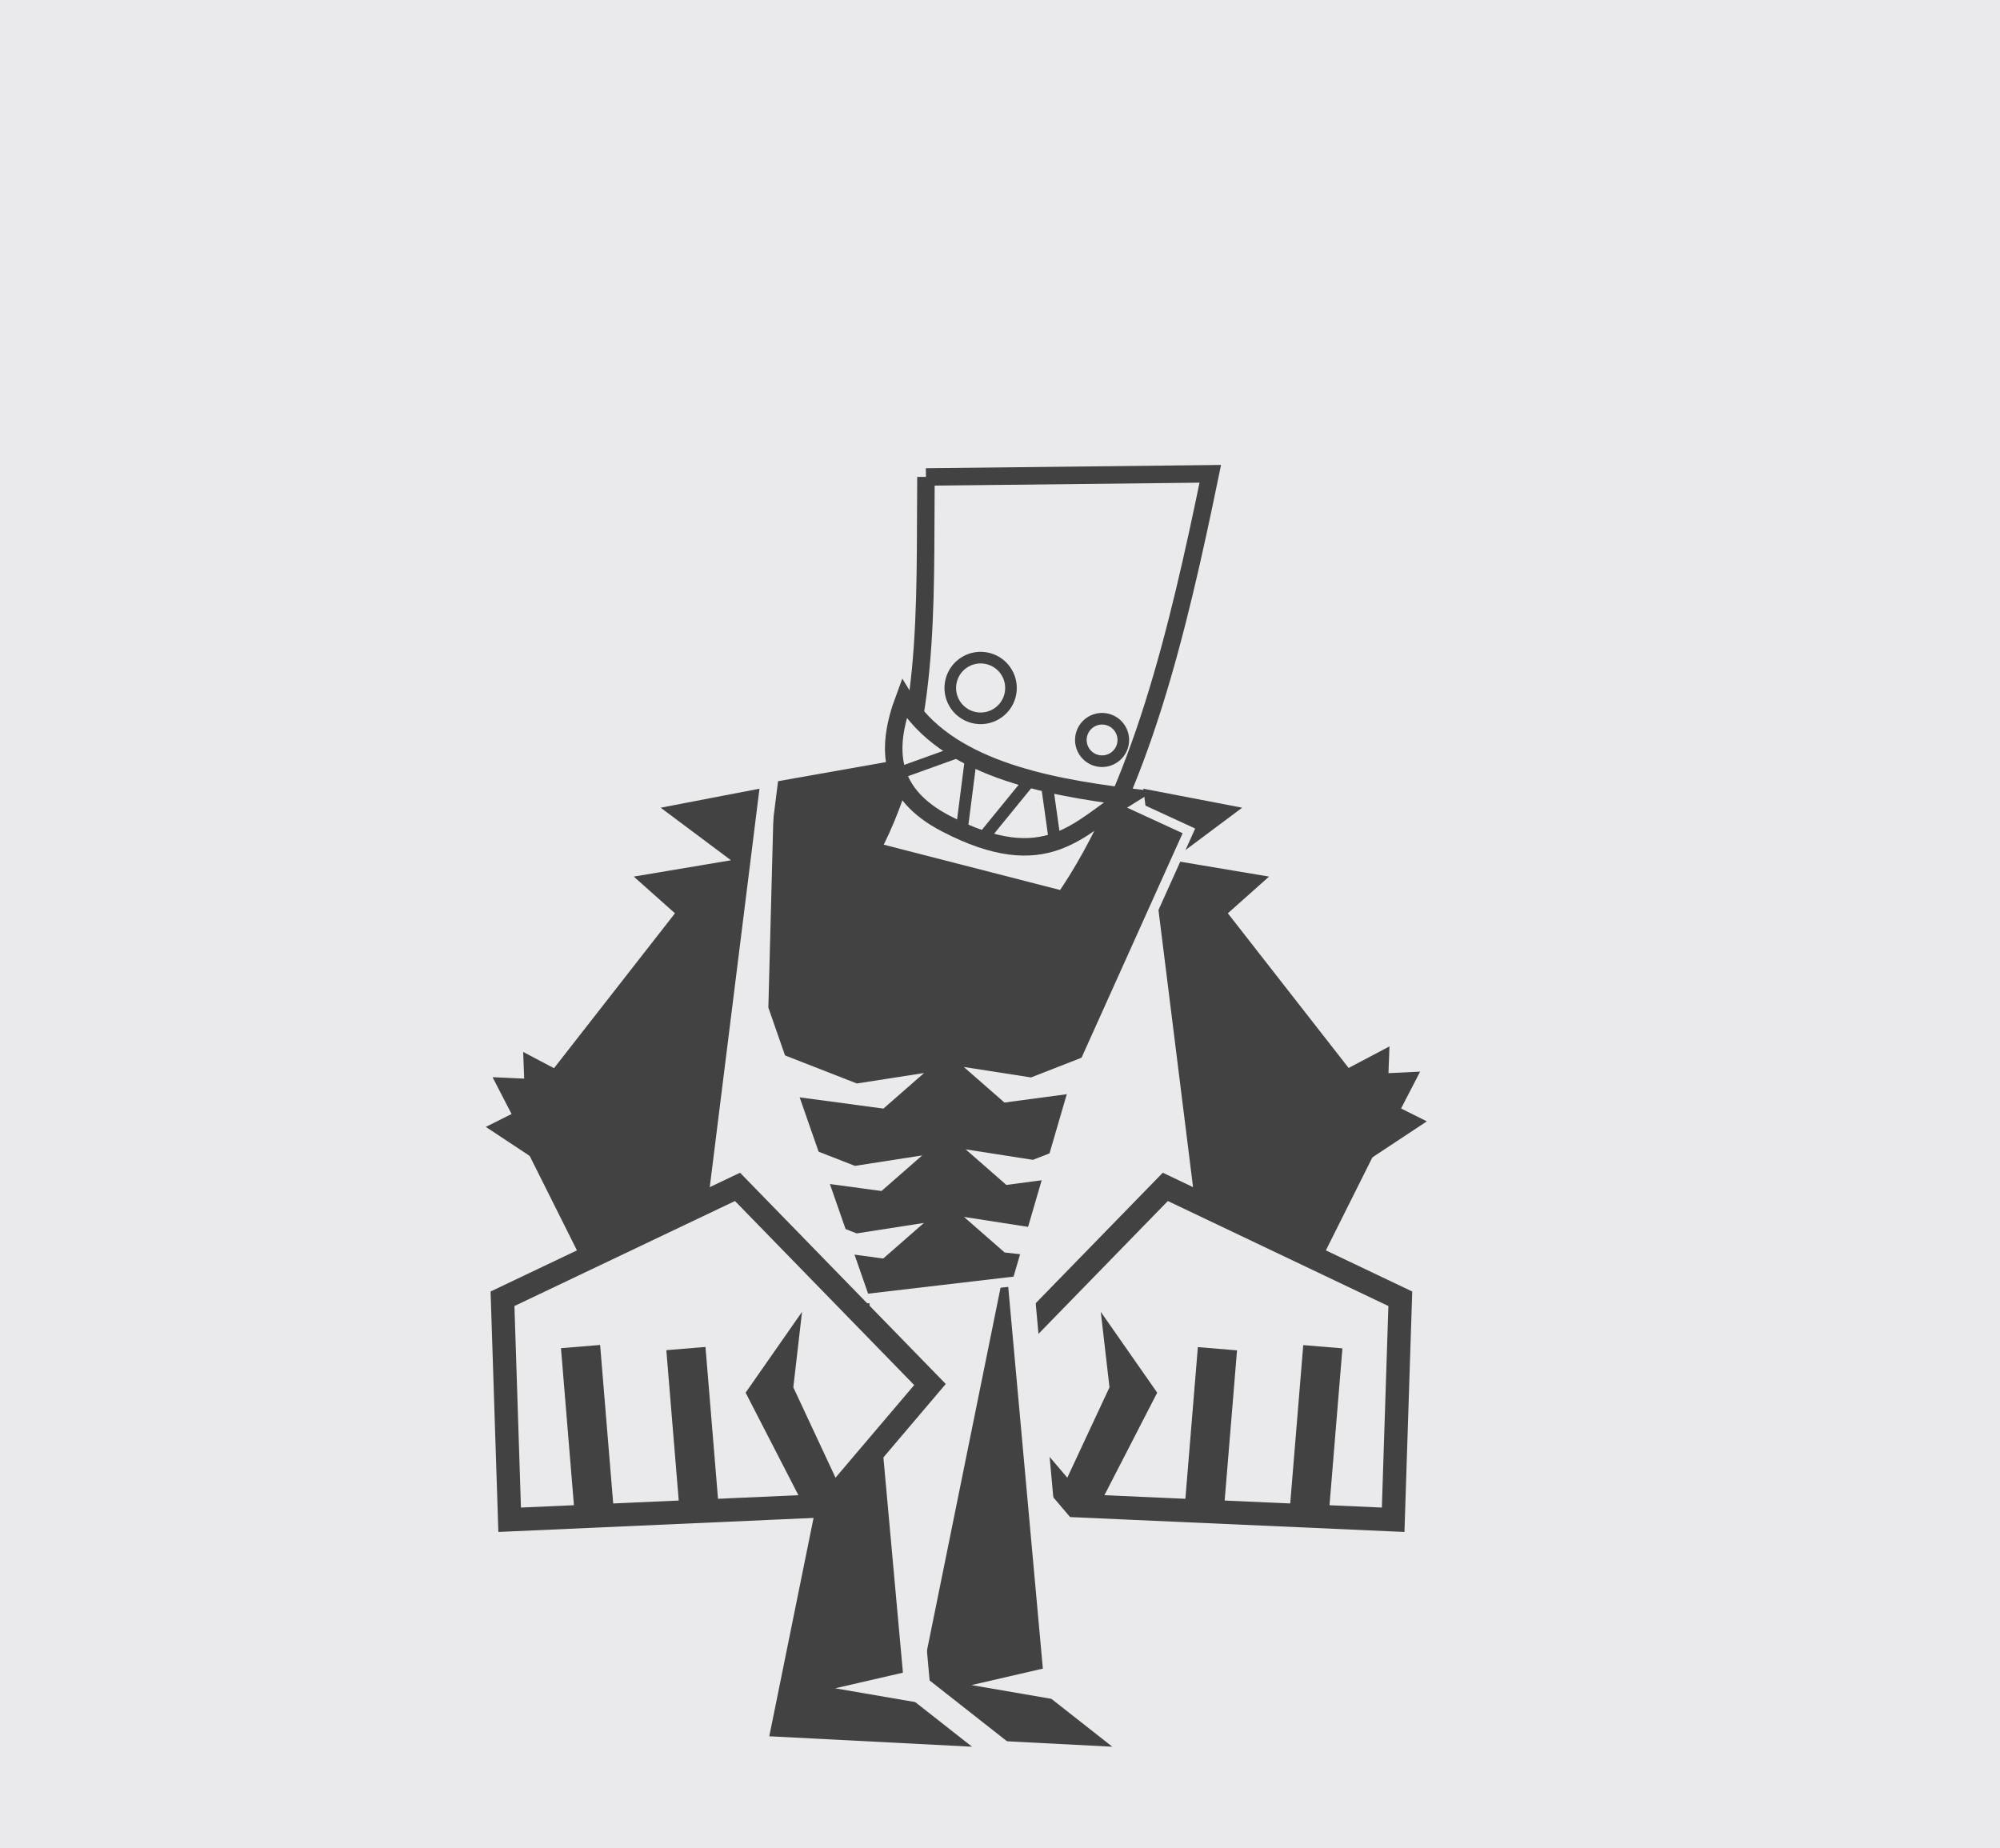 <?xml version="1.0" encoding="UTF-8" standalone="no"?>
<!-- Created with Inkscape (http://www.inkscape.org/) -->

<svg width="476.25mm" height="440.089mm" viewBox="0 0 476.25 440.089" version="1.1" id="svg8" inkscape:version="1.3 (0e150ed6c4, 2023-07-21)" sodipodi:docname="челик.svg" xmlns:inkscape="http://www.inkscape.org/namespaces/inkscape" xmlns:sodipodi="http://sodipodi.sourceforge.net/DTD/sodipodi-0.dtd" xmlns="http://www.w3.org/2000/svg" xmlns:svg="http://www.w3.org/2000/svg" xmlns:rdf="http://www.w3.org/1999/02/22-rdf-syntax-ns#" xmlns:cc="http://creativecommons.org/ns#" xmlns:dc="http://purl.org/dc/elements/1.1/">
  <defs id="defs2" />
  <sodipodi:namedview id="base" pagecolor="#ffffff" bordercolor="#666666" borderopacity="1.0" inkscape:pageopacity="0.0" inkscape:pageshadow="2" inkscape:zoom="0.24748738" inkscape:cx="678.82251" inkscape:cy="977.82766" inkscape:document-units="mm" inkscape:current-layer="layer1" showgrid="false" inkscape:window-width="2467" inkscape:window-height="1413" inkscape:window-x="84" inkscape:window-y="-9" inkscape:window-maximized="1" inkscape:showpageshadow="2" inkscape:pagecheckerboard="0" inkscape:deskcolor="#d1d1d1" />
  <g inkscape:label="Layer 1" inkscape:groupmode="layer" id="layer1" transform="translate(116.417,79.904)">
    <rect style="fill:#eaeaed;fill-opacity:1;fill-rule:evenodd;stroke-width:0.265" id="rect4662" width="476.25" height="440.089" x="-116.417" y="-79.904" />
    <path style="opacity:1;fill:#424242;fill-opacity:1;fill-rule:nonzero;stroke:#eaeaed;stroke-width:4.165;stroke-linecap:square;stroke-linejoin:miter;stroke-miterlimit:4;stroke-dasharray:none;stroke-dashoffset:44.032;stroke-opacity:1;paint-order:fill markers stroke" inkscape:transform-center-x="-4.9444831" inkscape:transform-center-y="-17.968141" d="m 153.418,105.32 12.896,103.359 17.045,45.68 33.76,-67.466 -38.313,-49.062 11.6,-10.332 -22.635,-3.799 16.621,-12.426 z" id="path4591-9" inkscape:connector-curvature="0" sodipodi:nodetypes="ccccccccc" />
    <path style="fill:#eaeaed;fill-opacity:1;fill-rule:evenodd;stroke:#424242;stroke-width:5.565;stroke-miterlimit:4;stroke-dasharray:none;stroke-opacity:1" d="m 217.031,229.363 -1.702,52.625 -75.6,-3.367 -24.49,-28.837 45.834,-47.063 z" id="rect4594-2" inkscape:connector-curvature="0" sodipodi:nodetypes="cccccc" />
    <path style="opacity:1;fill:#424242;fill-opacity:1;fill-rule:nonzero;stroke:#eaeaed;stroke-width:6.165;stroke-linecap:square;stroke-linejoin:miter;stroke-miterlimit:4;stroke-dasharray:none;stroke-dashoffset:44.032;stroke-opacity:1;paint-order:fill markers stroke" inkscape:transform-center-x="1.0690792" inkscape:transform-center-y="-4.4863631" d="m 124.28,199.179 11.128,122.679 22.587,17.752 -61.551,-3.169 z" id="path4644-2" inkscape:connector-curvature="0" sodipodi:nodetypes="ccccc" />
    <path style="opacity:1;fill:#424242;fill-opacity:1;fill-rule:nonzero;stroke:#eaeaed;stroke-width:6.165;stroke-linecap:square;stroke-linejoin:miter;stroke-miterlimit:4;stroke-dasharray:none;stroke-dashoffset:44.032;stroke-opacity:1;paint-order:fill markers stroke" inkscape:transform-center-x="1.0690792" inkscape:transform-center-y="-4.4863631" d="m 90.872,199.179 11.128,122.679 22.587,17.752 -61.551,-3.169 z" id="path4644" inkscape:connector-curvature="0" sodipodi:nodetypes="ccccc" />
    <path style="fill:#424242;fill-opacity:1;fill-rule:evenodd;stroke-width:0.265" d="m 147.779,250.451 -2.073,-17.972 13.436,19.246 -14.822,28.787 -9.065,-3.226 z" id="rect4597-7" inkscape:connector-curvature="0" sodipodi:nodetypes="cccccc" />
    <rect style="fill:#424242;fill-opacity:1;fill-rule:evenodd;stroke-width:0.265" id="rect4600-9" width="9.355" height="40.254" x="-222.25" y="223.615" transform="matrix(-0.997,-0.082,-0.082,0.997,0,0)" />
    <rect style="fill:#424242;fill-opacity:1;fill-rule:evenodd;stroke-width:0.265" id="rect4600-2-2" width="9.355" height="40.254" x="-197.286" y="226.149" transform="matrix(-0.997,-0.082,-0.082,0.997,0,0)" inkscape:transform-center-x="-2.456841" inkscape:transform-center-y="-1.2610558e-06" />
    <path style="opacity:1;fill:#424242;fill-opacity:1;fill-rule:nonzero;stroke:#eaeaed;stroke-width:2.265;stroke-linecap:square;stroke-linejoin:miter;stroke-miterlimit:4;stroke-dasharray:none;stroke-dashoffset:44.032;stroke-opacity:1;paint-order:fill markers stroke" inkscape:transform-center-x="2.6726968" inkscape:transform-center-y="5.2357401" d="M 89.535,229.381 65.411,160.215 66.855,105.32 119.165,96.061 166.69,117.947 139.399,178.555 125.814,225.13 Z" id="path4588" inkscape:connector-curvature="0" sodipodi:nodetypes="cccccccc" />
    <path style="opacity:1;fill:#eaeaed;fill-opacity:1;fill-rule:nonzero;stroke:none;stroke-width:6.165;stroke-linecap:square;stroke-linejoin:miter;stroke-miterlimit:4;stroke-dasharray:none;stroke-dashoffset:44.032;stroke-opacity:1;paint-order:fill markers stroke" inkscape:transform-center-x="1.4915692" inkscape:transform-center-y="2.4054235" d="m 122.814,218.345 9.824,1.104 3.522,-12.873 -7.026,5.788 -16.008,-2.492 z" id="path4679-7-9-1" inkscape:connector-curvature="0" sodipodi:nodetypes="cccccc" />
    <path style="opacity:1;fill:#eaeaed;fill-opacity:1;fill-rule:nonzero;stroke:none;stroke-width:6.165;stroke-linecap:square;stroke-linejoin:miter;stroke-miterlimit:4;stroke-dasharray:none;stroke-dashoffset:44.032;stroke-opacity:1;paint-order:fill markers stroke" inkscape:transform-center-x="1.4915692" inkscape:transform-center-y="2.4054235" d="m 122.771,182.642 31.18,-4.187 3.522,-12.873 -28.381,11.08 -16.008,-2.492 z" id="path4679-8" inkscape:connector-curvature="0" sodipodi:nodetypes="cccccc" />
    <path style="fill:#eaeaed;fill-opacity:1;fill-rule:evenodd;stroke:#424242;stroke-width:4.165;stroke-miterlimit:4;stroke-dasharray:none;stroke-opacity:1" d="m 104.076,33.673 67.707,-0.751 C 163.935,71.106 155.049,108.089 136.927,134.409 L 90.983,122.604 C 105.357,95.533 103.79,64.365 104.076,33.673 Z" id="rect815" inkscape:connector-curvature="0" sodipodi:nodetypes="ccccc" />
    <circle style="fill:#eaeaed;fill-opacity:1;fill-rule:evenodd;stroke:#424242;stroke-width:2.765;stroke-miterlimit:4;stroke-dasharray:none;stroke-opacity:1" id="path818" cx="134.296" cy="52.14" r="7.229" transform="rotate(14.41)" />
    <circle style="fill:#eaeaed;fill-opacity:1;fill-rule:evenodd;stroke:#424242;stroke-width:2.765;stroke-miterlimit:4;stroke-dasharray:none;stroke-opacity:1" id="path818-8" cx="165.388" cy="56.937" r="5.055" transform="rotate(14.41)" />
    <path style="opacity:1;fill:#eaeaed;fill-opacity:1;fill-rule:nonzero;stroke:#424242;stroke-width:4.165;stroke-linecap:square;stroke-linejoin:miter;stroke-miterlimit:4;stroke-dasharray:none;stroke-dashoffset:44.032;stroke-opacity:1;paint-order:fill markers stroke" inkscape:transform-center-x="-1.8254122" inkscape:transform-center-y="-0.12346601" d="M 108.779,116.194 C 95.181,109.113 94.32,98.724 98.888,86.457 c 9.874,16.367 33.467,20.94 53.25,23.389 -11.628,7.226 -19.215,18.92 -43.359,6.348 z" id="path4538" inkscape:connector-curvature="0" sodipodi:nodetypes="sccs" />
    <rect style="fill:#424242;fill-opacity:1;fill-rule:evenodd;stroke-width:0.265" id="rect4541" width="17.718" height="2.835" x="55.084" y="129.694" transform="rotate(-19.801)" />
    <rect style="fill:#424242;fill-opacity:1;fill-rule:evenodd;stroke-width:0.265" id="rect4541-6" width="17.718" height="2.835" x="-102.497" y="-128.04" transform="matrix(0.127,-0.992,-0.992,-0.127,0,0)" />
    <rect style="fill:#424242;fill-opacity:1;fill-rule:evenodd;stroke-width:0.265" id="rect4541-5" width="17.718" height="2.835" x="-19.214" y="165.366" transform="rotate(-50.803)" />
    <rect style="fill:#424242;fill-opacity:1;fill-rule:evenodd;stroke-width:0.265" id="rect4541-9" width="14.621" height="2.835" x="-138.597" y="-118.171" transform="matrix(-0.139,-0.99,-0.99,0.139,0,0)" />
    <path style="opacity:1;fill:#424242;fill-opacity:1;fill-rule:nonzero;stroke:#eaeaed;stroke-width:4.165;stroke-linecap:square;stroke-linejoin:miter;stroke-miterlimit:4;stroke-dasharray:none;stroke-dashoffset:44.032;stroke-opacity:1;paint-order:fill markers stroke" inkscape:transform-center-x="4.9444867" inkscape:transform-center-y="-17.968141" d="M 66.855,105.32 53.958,208.679 36.914,254.359 3.154,186.893 41.467,137.83 29.867,127.498 l 22.635,-3.799 -16.621,-12.426 z" id="path4591" inkscape:connector-curvature="0" sodipodi:nodetypes="ccccccccc" />
    <path style="opacity:1;fill:#eaeaed;fill-opacity:1;fill-rule:nonzero;stroke:none;stroke-width:6.165;stroke-linecap:square;stroke-linejoin:miter;stroke-miterlimit:4;stroke-dasharray:none;stroke-dashoffset:44.032;stroke-opacity:1;paint-order:fill markers stroke" inkscape:transform-center-x="-1.4915692" inkscape:transform-center-y="2.4054235" d="M 93.902,219.781 62.722,215.594 59.2,202.721 87.581,213.8 103.589,211.308 Z" id="path4679-7-9" inkscape:connector-curvature="0" sodipodi:nodetypes="cccccc" />
    <path style="fill:#eaeaed;fill-opacity:1;fill-rule:evenodd;stroke:#424242;stroke-width:5.565;stroke-miterlimit:4;stroke-dasharray:none;stroke-opacity:1" d="m 3.242,229.363 1.702,52.625 75.6,-3.367 24.49,-28.837 -45.834,-47.063 z" id="rect4594" inkscape:connector-curvature="0" sodipodi:nodetypes="cccccc" />
    <path style="fill:#424242;fill-opacity:1;fill-rule:evenodd;stroke-width:0.265" d="m 72.494,250.451 2.073,-17.972 -13.436,19.246 14.822,28.787 9.065,-3.226 z" id="rect4597" inkscape:connector-curvature="0" sodipodi:nodetypes="cccccc" />
    <rect style="fill:#424242;fill-opacity:1;fill-rule:evenodd;stroke-width:0.265" id="rect4600" width="9.355" height="40.254" x="-2.723" y="241.729" transform="rotate(-4.717)" />
    <rect style="fill:#424242;fill-opacity:1;fill-rule:evenodd;stroke-width:0.265" id="rect4600-2" width="9.355" height="40.254" x="22.241" y="244.263" transform="rotate(-4.717)" inkscape:transform-center-x="2.4568452" />
    <path style="opacity:1;fill:#eaeaed;fill-opacity:1;fill-rule:nonzero;stroke:none;stroke-width:6.165;stroke-linecap:square;stroke-linejoin:miter;stroke-miterlimit:4;stroke-dasharray:none;stroke-dashoffset:44.032;stroke-opacity:1;paint-order:fill markers stroke" inkscape:transform-center-x="-1.4915692" inkscape:transform-center-y="2.4054235" d="m 93.945,184.079 -31.18,-4.187 -3.522,-12.873 28.381,11.08 16.008,-2.492 z" id="path4679" inkscape:connector-curvature="0" sodipodi:nodetypes="cccccc" />
    <path style="opacity:1;fill:#eaeaed;fill-opacity:1;fill-rule:nonzero;stroke:none;stroke-width:6.165;stroke-linecap:square;stroke-linejoin:miter;stroke-miterlimit:4;stroke-dasharray:none;stroke-dashoffset:44.032;stroke-opacity:1;paint-order:fill markers stroke" inkscape:transform-center-x="-1.4915692" inkscape:transform-center-y="2.4054235" d="m 93.49,203.701 -31.18,-4.187 -3.522,-12.873 28.381,11.08 16.008,-2.492 z" id="path4679-7" inkscape:connector-curvature="0" sodipodi:nodetypes="cccccc" />
    <path style="opacity:1;fill:#eaeaed;fill-opacity:1;fill-rule:nonzero;stroke:none;stroke-width:6.165;stroke-linecap:square;stroke-linejoin:miter;stroke-miterlimit:4;stroke-dasharray:none;stroke-dashoffset:44.032;stroke-opacity:1;paint-order:fill markers stroke" inkscape:transform-center-x="1.4915692" inkscape:transform-center-y="2.4054235" d="m 123.226,202.264 31.18,-4.187 3.522,-12.873 -28.381,11.08 -16.008,-2.492 z" id="path4679-7-7" inkscape:connector-curvature="0" sodipodi:nodetypes="cccccc" />
    <path style="opacity:1;fill:#eaeaed;fill-opacity:1;fill-rule:nonzero;stroke:none;stroke-width:6.165;stroke-linecap:square;stroke-linejoin:miter;stroke-miterlimit:4;stroke-dasharray:none;stroke-dashoffset:44.032;stroke-opacity:1;paint-order:fill markers stroke" inkscape:transform-center-x="0.5220766" inkscape:transform-center-y="-1.403169" d="m 82.453,322.123 18.283,-4.214 5.808,8.359 z" id="path4750" inkscape:connector-curvature="0" sodipodi:nodetypes="cccc" />
    <path style="opacity:1;fill:#eaeaed;fill-opacity:1;fill-rule:nonzero;stroke:none;stroke-width:6.165;stroke-linecap:square;stroke-linejoin:miter;stroke-miterlimit:4;stroke-dasharray:none;stroke-dashoffset:44.032;stroke-opacity:1;paint-order:fill markers stroke" inkscape:transform-center-x="0.5220766" inkscape:transform-center-y="-1.403169" d="m 114.908,321.356 18.283,-4.214 5.808,8.359 z" id="path4750-2" inkscape:connector-curvature="0" sodipodi:nodetypes="cccc" />
    <path sodipodi:type="star" style="opacity:1;fill:#424242;fill-opacity:1;fill-rule:nonzero;stroke:none;stroke-width:6.165;stroke-linecap:square;stroke-linejoin:miter;stroke-miterlimit:4;stroke-dasharray:none;stroke-dashoffset:44.032;stroke-opacity:1;paint-order:fill markers stroke" id="path4768" sodipodi:sides="3" sodipodi:cx="13.586874" sodipodi:cy="179.20398" sodipodi:r1="10.183424" sodipodi:r2="5.091712" sodipodi:arg1="-2.1327179" sodipodi:arg2="-1.0855203" inkscape:flatsided="true" inkscape:rounded="0" inkscape:randomized="0" d="m 8.161,170.586 15.602,8.227 -14.926,9.398 z" inkscape:transform-center-x="-2.3750417" inkscape:transform-center-y="0.19507784" />
    <path sodipodi:type="star" style="opacity:1;fill:#424242;fill-opacity:1;fill-rule:nonzero;stroke:none;stroke-width:3.65;stroke-linecap:square;stroke-linejoin:miter;stroke-miterlimit:4;stroke-dasharray:none;stroke-dashoffset:44.032;stroke-opacity:1;paint-order:fill markers stroke" id="path4768-4" sodipodi:sides="3" sodipodi:cx="8.6994781" sodipodi:cy="182.94093" sodipodi:r1="6.0298748" sodipodi:r2="3.0149374" sodipodi:arg1="-2.1327179" sodipodi:arg2="-1.0855203" inkscape:flatsided="true" inkscape:rounded="0" inkscape:randomized="0" d="m 5.487,177.838 9.238,4.872 -8.838,5.565 z" inkscape:transform-center-x="-0.23957585" inkscape:transform-center-y="2.3355569" transform="matrix(1.529,-0.717,0.717,1.529,-135.03,-91.382)" />
    <path sodipodi:type="star" style="opacity:1;fill:#424242;fill-opacity:1;fill-rule:nonzero;stroke:none;stroke-width:3.65;stroke-linecap:square;stroke-linejoin:miter;stroke-miterlimit:4;stroke-dasharray:none;stroke-dashoffset:44.032;stroke-opacity:1;paint-order:fill markers stroke" id="path4768-4-9" sodipodi:sides="3" sodipodi:cx="8.6994781" sodipodi:cy="182.94093" sodipodi:r1="6.0298748" sodipodi:r2="3.0149374" sodipodi:arg1="-2.1327179" sodipodi:arg2="-1.0855203" inkscape:flatsided="true" inkscape:rounded="0" inkscape:randomized="0" d="m 5.487,177.838 9.238,4.872 -8.838,5.565 z" inkscape:transform-center-x="2.2742678" inkscape:transform-center-y="0.30822071" transform="matrix(0.985,-1.372,1.372,0.985,-250.133,20.793)" />
    <path sodipodi:type="star" style="opacity:1;fill:#424242;fill-opacity:1;fill-rule:nonzero;stroke:none;stroke-width:6.165;stroke-linecap:square;stroke-linejoin:miter;stroke-miterlimit:4;stroke-dasharray:none;stroke-dashoffset:44.032;stroke-opacity:1;paint-order:fill markers stroke" id="path4768-9" sodipodi:sides="3" sodipodi:cx="-209.02814" sodipodi:cy="177.88498" sodipodi:r1="10.183424" sodipodi:r2="5.091712" sodipodi:arg1="-2.1327179" sodipodi:arg2="-1.0855203" inkscape:flatsided="true" inkscape:rounded="0" inkscape:randomized="0" d="m -214.454,169.267 15.602,8.227 -14.926,9.398 z" inkscape:transform-center-x="2.3750401" inkscape:transform-center-y="0.19507784" transform="scale(-1,1)" />
    <path sodipodi:type="star" style="opacity:1;fill:#424242;fill-opacity:1;fill-rule:nonzero;stroke:none;stroke-width:3.65;stroke-linecap:square;stroke-linejoin:miter;stroke-miterlimit:4;stroke-dasharray:none;stroke-dashoffset:44.032;stroke-opacity:1;paint-order:fill markers stroke" id="path4768-4-0" sodipodi:sides="3" sodipodi:cx="8.6994781" sodipodi:cy="182.94093" sodipodi:r1="6.0298748" sodipodi:r2="3.0149374" sodipodi:arg1="-2.1327179" sodipodi:arg2="-1.0855203" inkscape:flatsided="true" inkscape:rounded="0" inkscape:randomized="0" d="m 5.487,177.838 9.238,4.872 -8.838,5.565 z" inkscape:transform-center-x="0.2395757" inkscape:transform-center-y="2.3355569" transform="matrix(-1.529,-0.717,-0.717,1.529,357.645,-92.701)" />
    <path sodipodi:type="star" style="opacity:1;fill:#424242;fill-opacity:1;fill-rule:nonzero;stroke:none;stroke-width:3.65;stroke-linecap:square;stroke-linejoin:miter;stroke-miterlimit:4;stroke-dasharray:none;stroke-dashoffset:44.032;stroke-opacity:1;paint-order:fill markers stroke" id="path4768-4-9-8" sodipodi:sides="3" sodipodi:cx="8.6994781" sodipodi:cy="182.94093" sodipodi:r1="6.0298748" sodipodi:r2="3.0149374" sodipodi:arg1="-2.1327179" sodipodi:arg2="-1.0855203" inkscape:flatsided="true" inkscape:rounded="0" inkscape:randomized="0" d="m 5.487,177.838 9.238,4.872 -8.838,5.565 z" inkscape:transform-center-x="-2.2742699" inkscape:transform-center-y="0.30822071" transform="matrix(-0.985,-1.372,-1.372,0.985,472.748,19.474)" />
  </g>
</svg>

